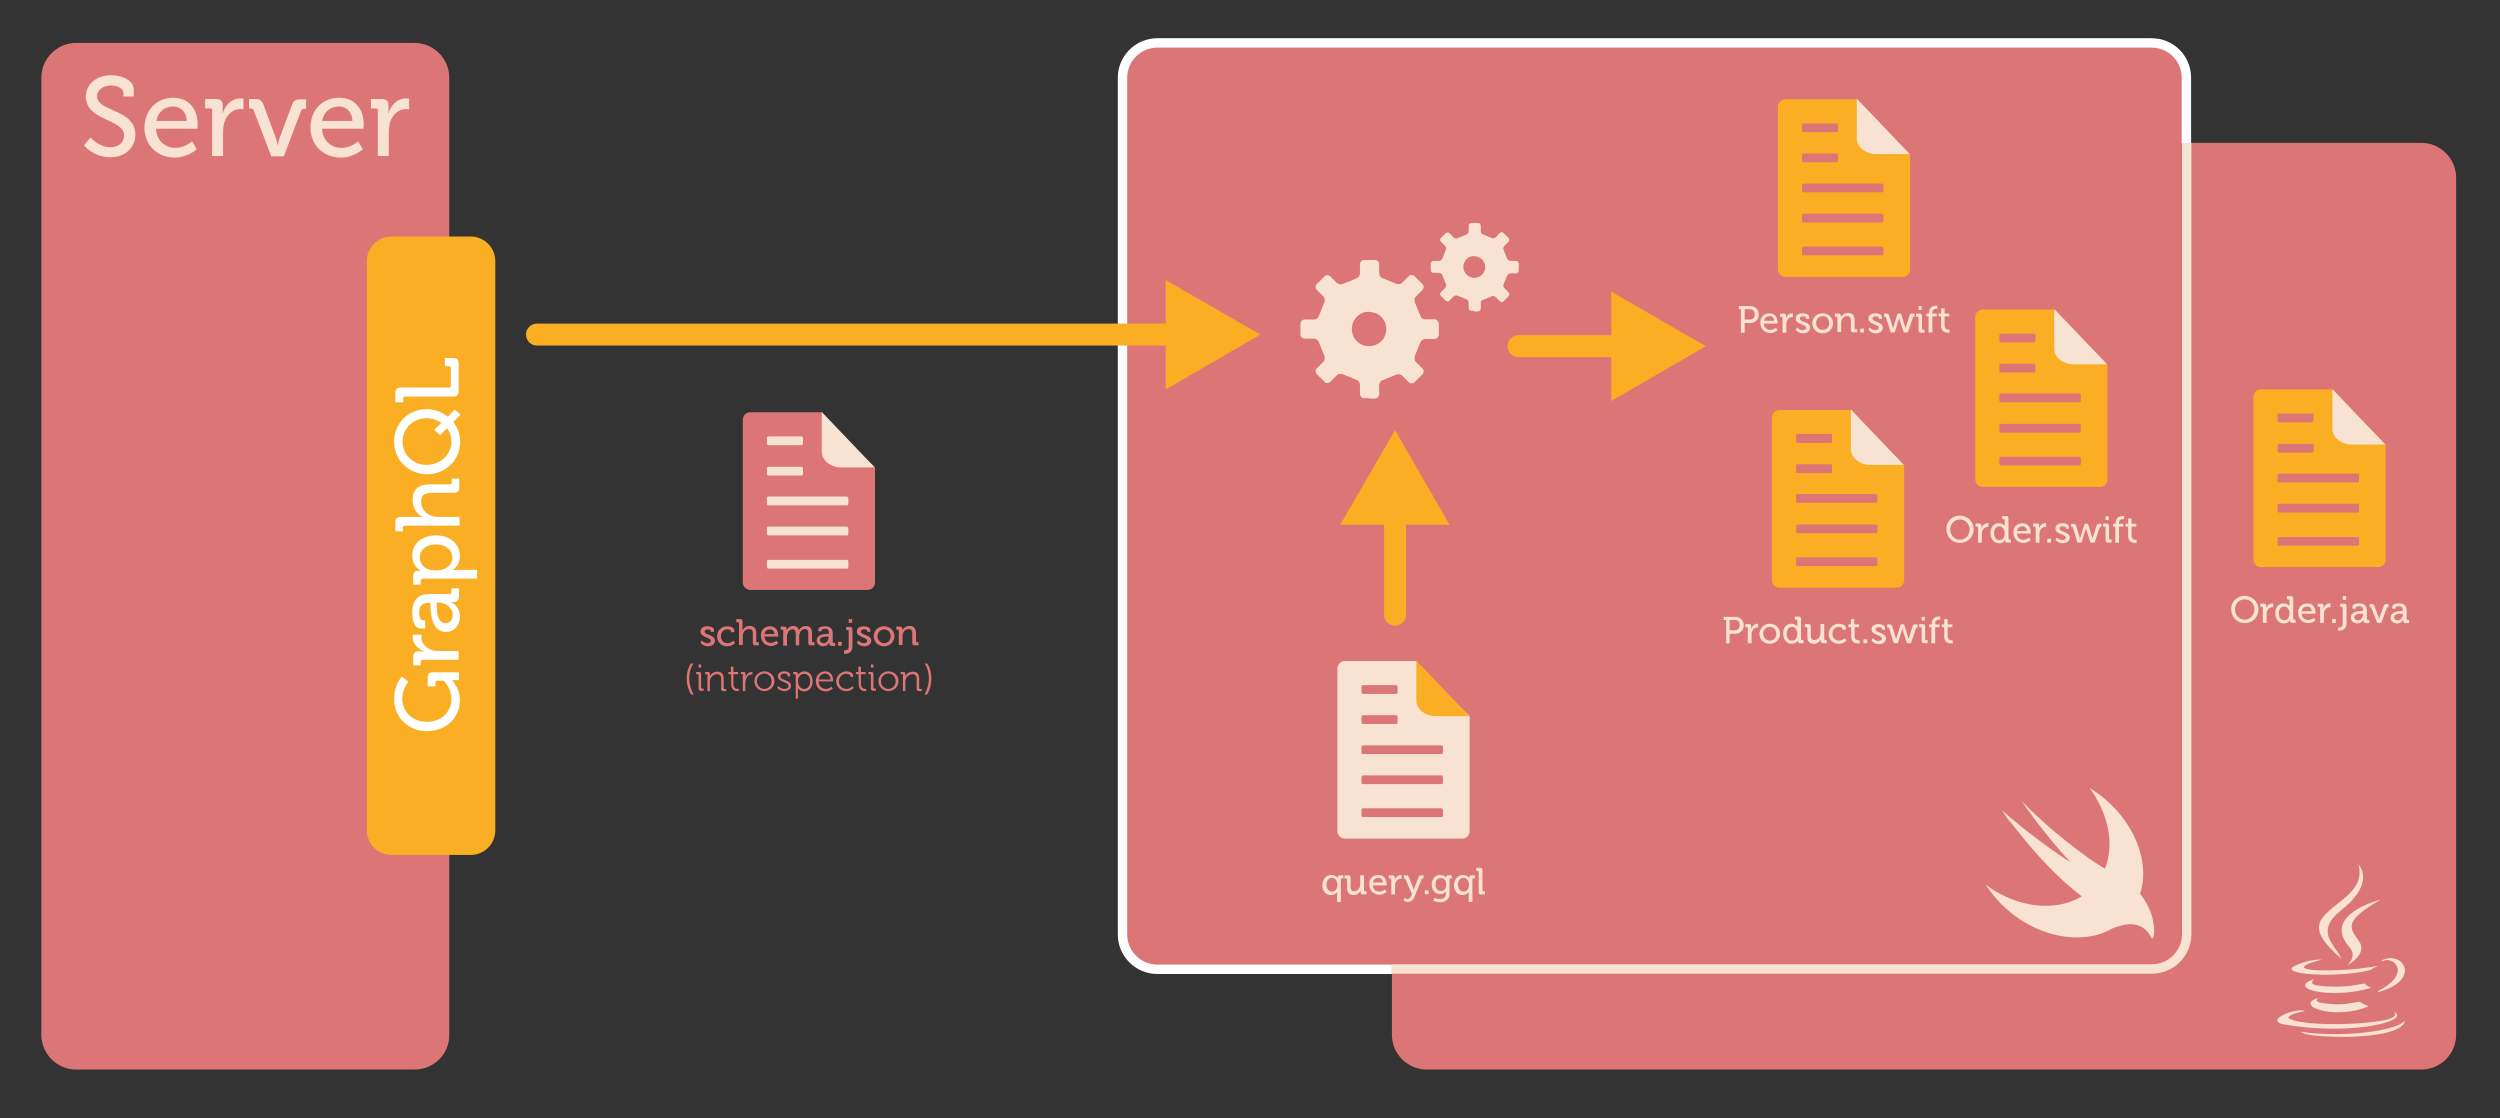 <?xml version="1.0" encoding="utf-8"?>
<!-- Generator: Adobe Illustrator 19.2.0, SVG Export Plug-In . SVG Version: 6.00 Build 0)  -->
<!DOCTYPE svg PUBLIC "-//W3C//DTD SVG 1.1//EN" "http://www.w3.org/Graphics/SVG/1.1/DTD/svg11.dtd">
<svg version="1.1" id="Layer_1" xmlns="http://www.w3.org/2000/svg" xmlns:xlink="http://www.w3.org/1999/xlink" x="0px" y="0px"
	 viewBox="0 0 798 357" enable-background="new 0 0 798 357" xml:space="preserve">
<rect x="0" y="0" width="798" height="357" fill="#333333" stroke="none"/>
<g id="XMLID_1_">
	<g>
		<path fill="#DC7676" d="M784,56.8v273.5c0,6.1-5,11.1-11.1,11.1H455.4c-6.1,0-11.1-5-11.1-11.1v-20.9h242.6
			c6.2,0,11.1-5,11.1-11.1V45.6h74.9C779,45.6,784,50.6,784,56.8z"/>
		<path fill="#DC7676" d="M686.9,13.6H369.4c-6.1,0-11.1,5-11.1,11.1v273.5c0,6.1,5,11.1,11.1,11.1h74.9h242.6
			c6.2,0,11.1-5,11.1-11.1V45.6V24.8C698,18.6,693,13.6,686.9,13.6z"/>
	</g>
	<g>
		<path fill="none" stroke="#FFFFFF" stroke-width="3" stroke-miterlimit="10" d="M444.3,309.4h-74.9c-6.1,0-11.1-5-11.1-11.1V24.8
			c0-6.1,5-11.1,11.1-11.1h317.4c6.2,0,11.1,5,11.1,11.1v20.9"/>
		<path fill="none" stroke="#F8E2D2" stroke-width="3" stroke-miterlimit="10" d="M698,45.6v252.6c0,6.1-5,11.1-11.1,11.1H444.3"/>
	</g>
</g>
<path fill="#F8E2D2" d="M674.4,296.3c-6.3,3.7-15,4-23.8,0.3c-7.1-3-13-8.3-16.8-14.3c1.8,1.5,3.9,2.7,6.2,3.8
	c9,4.2,18.1,3.9,24.5,0c0,0,0,0,0,0c-9.1-6.9-16.8-16-22.5-23.4c-1.2-1.2-2.1-2.7-3-4.1c6.9,6.3,18,14.3,21.9,16.6
	c-8.3-8.8-15.7-19.6-15.4-19.3c13.1,13.3,25.4,20.8,25.4,20.8c0.4,0.2,0.7,0.4,1,0.6c0.3-0.7,0.5-1.4,0.7-2.1
	c2.1-7.7-0.3-16.4-5.6-23.7c12.2,7.4,19.5,21.3,16.4,32.9c-0.1,0.3-0.2,0.6-0.3,0.9c0,0,0.1,0.1,0.1,0.1c6,7.5,4.4,15.5,3.6,14
	C683.6,293.1,677.5,295.1,674.4,296.3L674.4,296.3z"/>
<g id="layer1" transform="translate(3824.556,782.894)"  >
	<g id="Ebene_x0020_1" transform="translate(-3826.724,-785.879)">
		<g id="_198302696">
			<path id="_227268128" fill="#F8E2D2" d="M742.3,321.5c0,0-2.1,1.3,1.5,1.7c4.3,0.6,6.6,0.5,11.4-0.5c0,0,1.3,0.8,3,1.5
				C747.5,328.8,733.8,323.9,742.3,321.5L742.3,321.5z M740.9,315.5c0,0-2.3,1.7,1.3,2.1c4.7,0.5,8.4,0.6,14.7-0.7
				c0,0,0.8,0.9,2.2,1.4C746.2,322.1,731.6,318.6,740.9,315.5L740.9,315.5z M766.3,326c0,0,1.6,1.3-1.7,2.3
				c-6.2,1.8-25.9,2.4-31.4,0c-1.9-0.8,1.7-2,2.9-2.2c1.2-0.3,1.8-0.3,1.8-0.3c-2.1-1.5-14.1,3-6.1,4.3
				C753.9,333.7,772,328.6,766.3,326L766.3,326z M743.3,309.3c0,0-10,2.4-3.6,3.2c2.8,0.4,8.2,0.3,13.3-0.1c4.1-0.4,8.3-1.1,8.3-1.1
				s-1.5,0.6-2.5,1.3c-10.2,2.7-29.8,1.5-24.2-1.3C739.4,309,743.3,309.3,743.3,309.3L743.3,309.3z M761.3,319.3
				c10.3-5.3,5.5-10.5,2.2-9.8c-0.8,0.2-1.2,0.4-1.2,0.4s0.3-0.6,0.9-0.7c6.5-2.3,11.7,6.9-2.1,10.5
				C761.1,319.6,761.2,319.5,761.3,319.3L761.3,319.3z M744.3,333.8c9.9,0.6,25.1-0.4,25.5-5.1c0,0-0.7,1.8-8.2,3.2
				c-8.5,1.6-19,1.4-25.1,0.4C736.5,332.4,737.8,333.5,744.3,333.8L744.3,333.8z"/>
			<path id="_230367536" fill="#F8E2D2" d="M755,278.9c0,0,5.7,5.8-5.4,14.5c-8.9,7.1-2,11.1,0,15.7c-5.2-4.7-9-8.8-6.4-12.7
				C746.9,290.8,757.3,288,755,278.9L755,278.9z M752.1,305.3c2.7,3-0.7,5.8-0.7,5.8s6.8-3.5,3.7-7.8c-2.9-4.1-5.1-6.2,6.9-13.1
				C761.9,290.2,743,294.9,752.1,305.3L752.1,305.3z"/>
		</g>
	</g>
</g>
<g>
	<g id="document_1_">
		<g>
			<g>
				<path fill="#DC7676" d="M279,148.9l-16-15.6c0.4,0-0.5-1.7-0.7-1.7h-0.5h-22.3c-1.4,0-2.4,1.1-2.4,2.4v51.9
					c0,1.3,1.1,2.4,2.4,2.4h37.4c1.4,0,2.4-1.1,2.4-2.4c0,0,0-35.7,0-36.1C279.4,149.5,279.3,149.2,279,148.9z"/>
			</g>
			<g>
				<path fill="#F8E2D2" d="M262.3,131.5v12.7c0,2.9,3.1,5,6,5h10.9L262.3,131.5z"/>
			</g>
			<g>
				<path fill="#F8E2D2" d="M270.3,178.7h-25c-0.3,0-0.5,0.2-0.5,0.5v1.8c0,0.3,0.2,0.5,0.5,0.5h25c0.3,0,0.5-0.2,0.5-0.5v-1.8
					C270.7,178.9,270.5,178.7,270.3,178.7z M245.3,151.8h10.5c0.3,0,0.5-0.2,0.5-0.5v-1.8c0-0.3-0.2-0.5-0.5-0.5h-10.5
					c-0.3,0-0.5,0.2-0.5,0.5v1.8C244.8,151.5,245,151.8,245.3,151.8z M245.3,142.1h10.5c0.3,0,0.5-0.2,0.5-0.5v-1.8
					c0-0.3-0.2-0.5-0.5-0.5h-10.5c-0.3,0-0.5,0.2-0.5,0.5v1.8C244.8,141.9,245,142.1,245.3,142.1z M270.3,168.1h-25
					c-0.3,0-0.5,0.2-0.5,0.5v1.8c0,0.3,0.2,0.5,0.5,0.5h25c0.3,0,0.5-0.2,0.5-0.5v-1.8C270.7,168.4,270.5,168.1,270.3,168.1z
					 M270.3,158.5h-25c-0.3,0-0.5,0.2-0.5,0.5v1.8c0,0.3,0.2,0.5,0.5,0.5h25c0.3,0,0.5-0.2,0.5-0.5V159
					C270.7,158.8,270.5,158.5,270.3,158.5z"/>
			</g>
		</g>
	</g>
	<g>
		<path fill="#DC7676" d="M224,204.4c0,0,0.7,0.9,1.8,0.9c0.6,0,1.1-0.3,1.1-0.8c0-1.1-3.3-1-3.3-2.9c0-1.2,1-1.7,2.3-1.7
			c0.7,0,2,0.3,2,1.2v0.6h-1v-0.3c0-0.4-0.5-0.5-0.9-0.5c-0.7,0-1.1,0.2-1.1,0.7c0,1.2,3.3,0.9,3.3,2.9c0,1.1-1,1.8-2.2,1.8
			c-1.6,0-2.4-1.1-2.4-1.1L224,204.4z"/>
		<path fill="#DC7676" d="M232.2,199.9c0.7,0,2.2,0.3,2.2,1.3v0.6h-1.1v-0.3c0-0.4-0.7-0.6-1.1-0.6c-1.2,0-2.1,0.9-2.1,2.2
			c0,1.4,1,2.2,2.1,2.2c1.1,0,1.9-0.8,1.9-0.8l0.5,0.8c0,0-0.9,1-2.5,1c-1.9,0-3.2-1.4-3.2-3.2C228.9,201.3,230.2,199.9,232.2,199.9
			z"/>
		<path fill="#DC7676" d="M235.8,198.9c0-0.2-0.1-0.3-0.3-0.3h-0.5v-1h1.2c0.5,0,0.8,0.2,0.8,0.7v2.4c0,0.3,0,0.5,0,0.5h0
			c0.3-0.6,1-1.4,2.3-1.4c1.4,0,2.1,0.8,2.1,2.3v2.6c0,0.2,0.1,0.3,0.3,0.3h0.5v1h-1.1c-0.5,0-0.8-0.2-0.8-0.8v-2.9
			c0-0.9-0.2-1.5-1.2-1.5c-0.9,0-1.7,0.6-1.9,1.5c-0.1,0.2-0.1,0.5-0.1,0.8v2.8h-1.2V198.9z"/>
		<path fill="#DC7676" d="M245.8,199.9c1.7,0,2.6,1.3,2.6,2.8c0,0.2,0,0.5,0,0.5h-4.4c0.1,1.3,1,2,2.1,2c1,0,1.8-0.7,1.8-0.7
			l0.5,0.8c0,0-0.9,0.9-2.3,0.9c-1.9,0-3.2-1.4-3.2-3.2C242.7,201.1,244.1,199.9,245.8,199.9z M247.2,202.4c0-1-0.7-1.5-1.4-1.5
			c-0.9,0-1.6,0.5-1.8,1.5H247.2z"/>
		<path fill="#DC7676" d="M250,201.3c0-0.2-0.1-0.3-0.3-0.3h-0.5v-1h1.1c0.5,0,0.8,0.2,0.8,0.7v0.2c0,0.2,0,0.3,0,0.3h0
			c0.3-0.7,1.1-1.4,2.1-1.4c1,0,1.6,0.5,1.8,1.4h0c0.3-0.7,1.2-1.4,2.2-1.4c1.4,0,2,0.8,2,2.3v2.6c0,0.2,0.1,0.3,0.3,0.3h0.5v1h-1.2
			c-0.5,0-0.8-0.2-0.8-0.8v-2.9c0-0.9-0.2-1.5-1.1-1.5c-0.8,0-1.5,0.7-1.7,1.6c-0.1,0.3-0.1,0.5-0.1,0.8v2.8H254v-3.6
			c0-0.8-0.1-1.5-1-1.5c-0.9,0-1.5,0.7-1.7,1.6c-0.1,0.2-0.1,0.5-0.1,0.8v2.8H250V201.3z"/>
		<path fill="#DC7676" d="M264.3,202.3h0.3v-0.1c0-1.1-0.4-1.5-1.3-1.5c-0.3,0-1,0.1-1,0.5v0.3h-1.1V201c0-1,1.5-1.1,2.1-1.1
			c2,0,2.5,1,2.5,2.4v2.6c0,0.2,0.1,0.3,0.3,0.3h0.5v1h-1.1c-0.5,0-0.8-0.3-0.8-0.7c0-0.2,0-0.4,0-0.4h0c0,0-0.5,1.2-1.9,1.2
			c-1,0-2.1-0.6-2.1-1.8C260.6,202.5,263.3,202.3,264.3,202.3z M262.9,205.3c1,0,1.6-1,1.6-1.9v-0.2h-0.3c-0.9,0-2.5,0-2.5,1.2
			C261.8,204.8,262.2,205.3,262.9,205.3z"/>
		<path fill="#DC7676" d="M267.5,204.9h1.2v1.2h-1.2V204.9z"/>
		<path fill="#DC7676" d="M269.6,207.6c0.4,0,1.3-0.1,1.3-1.3v-4.9c0-0.2-0.1-0.3-0.3-0.3h-0.5v-1h1.2c0.5,0,0.8,0.2,0.8,0.8v5.5
			c0,2-1.6,2.3-2.3,2.3c-0.2,0-0.4,0-0.4,0v-1C269.3,207.6,269.5,207.6,269.6,207.6z M270.9,197.6h1.1v1.2h-1.1V197.6z"/>
		<path fill="#DC7676" d="M273.9,204.4c0,0,0.7,0.9,1.8,0.9c0.6,0,1.1-0.3,1.1-0.8c0-1.1-3.3-1-3.3-2.9c0-1.2,1-1.7,2.3-1.7
			c0.7,0,2,0.3,2,1.2v0.6h-1v-0.3c0-0.4-0.5-0.5-0.9-0.5c-0.7,0-1.1,0.2-1.1,0.7c0,1.2,3.3,0.9,3.3,2.9c0,1.1-1,1.8-2.2,1.8
			c-1.6,0-2.4-1.1-2.4-1.1L273.9,204.4z"/>
		<path fill="#DC7676" d="M282.2,199.9c1.8,0,3.3,1.3,3.3,3.2c0,1.8-1.5,3.2-3.3,3.2c-1.8,0-3.3-1.3-3.3-3.2
			C278.9,201.2,280.3,199.9,282.2,199.9z M282.2,205.3c1.2,0,2.1-0.9,2.1-2.2c0-1.3-0.9-2.2-2.1-2.2c-1.1,0-2.1,0.9-2.1,2.2
			C280.1,204.3,281,205.3,282.2,205.3z"/>
		<path fill="#DC7676" d="M286.9,201.3c0-0.2-0.1-0.3-0.3-0.3h-0.5v-1h1.1c0.5,0,0.8,0.2,0.8,0.7v0.2c0,0.2,0,0.3,0,0.3h0
			c0.2-0.5,1-1.4,2.3-1.4c1.4,0,2.1,0.8,2.1,2.3v2.6c0,0.2,0.1,0.3,0.3,0.3h0.5v1H292c-0.5,0-0.8-0.2-0.8-0.8v-2.9
			c0-0.9-0.2-1.5-1.1-1.5c-0.9,0-1.7,0.6-1.9,1.5c-0.1,0.2-0.1,0.5-0.1,0.8v2.8h-1.2V201.3z"/>
		<path fill="#DC7676" d="M220.5,211.8h0.8c-0.9,1.5-1.3,3-1.3,4.7c0,1.8,0.5,3.6,1.4,5.2h-0.8c-0.9-1.4-1.4-3.3-1.4-5.1
			C219.2,214.8,219.6,213.2,220.5,211.8z"/>
		<path fill="#DC7676" d="M223,215.5c0-0.2-0.1-0.3-0.3-0.3h-0.5v-0.7h0.9c0.5,0,0.7,0.2,0.7,0.7v4.3c0,0.2,0.1,0.3,0.3,0.3h0.5v0.7
			h-0.9c-0.5,0-0.7-0.2-0.7-0.7V215.5z M223,212.1h0.8v1H223V212.1z"/>
		<path fill="#DC7676" d="M225.9,215.5c0-0.2-0.1-0.3-0.3-0.3h-0.5v-0.7h0.8c0.5,0,0.7,0.2,0.7,0.7v0.3c0,0.2,0,0.4,0,0.4h0
			c0.2-0.6,1-1.5,2.4-1.5c1.5,0,2,0.9,2,2.3v2.9c0,0.2,0.1,0.3,0.3,0.3h0.5v0.7h-0.9c-0.5,0-0.7-0.2-0.7-0.7v-2.9
			c0-0.9-0.1-1.8-1.3-1.8c-1,0-1.9,0.7-2.2,1.7c-0.1,0.3-0.1,0.5-0.1,0.8v2.9h-0.8V215.5z"/>
		<path fill="#DC7676" d="M233.3,215.2h-0.8v-0.7h0.8v-1.7h0.8v1.7h1.5v0.7h-1.5v3.1c0,1.4,0.9,1.6,1.4,1.6c0.2,0,0.3,0,0.3,0v0.7
			c0,0-0.1,0-0.3,0c-0.7,0-2.1-0.2-2.1-2.2V215.2z"/>
		<path fill="#DC7676" d="M237.3,215.5c0-0.2-0.1-0.3-0.3-0.3h-0.5v-0.7h0.8c0.5,0,0.7,0.2,0.7,0.7v0.4c0,0.3,0,0.5,0,0.5h0
			c0.3-0.9,1-1.6,1.9-1.6c0.2,0,0.3,0,0.3,0v0.8c0,0-0.1,0-0.3,0c-0.9,0-1.5,0.7-1.8,1.6c-0.1,0.4-0.2,0.8-0.2,1.2v2.5h-0.8V215.5z"
			/>
		<path fill="#DC7676" d="M244,214.3c1.8,0,3.2,1.3,3.2,3.1c0,1.8-1.4,3.2-3.2,3.2c-1.8,0-3.2-1.4-3.2-3.2
			C240.8,215.7,242.2,214.3,244,214.3z M244,219.9c1.3,0,2.3-1.1,2.3-2.5c0-1.4-1.1-2.4-2.3-2.4c-1.3,0-2.4,1-2.4,2.4
			C241.6,218.9,242.7,219.9,244,219.9z"/>
		<path fill="#DC7676" d="M248.5,219c0,0,0.7,0.9,1.9,0.9c0.7,0,1.3-0.3,1.3-1c0-1.3-3.4-1.1-3.4-3c0-1.1,0.9-1.6,2.1-1.6
			c0.6,0,1.8,0.2,1.8,1.1v0.5h-0.8v-0.3c0-0.4-0.6-0.6-1-0.6c-0.8,0-1.3,0.3-1.3,0.9c0,1.4,3.4,1,3.4,3c0,1-0.9,1.7-2.1,1.7
			c-1.6,0-2.3-1.1-2.3-1.1L248.5,219z"/>
		<path fill="#DC7676" d="M254,215.5c0-0.2-0.1-0.3-0.3-0.3h-0.5v-0.7h0.8c0.5,0,0.7,0.2,0.7,0.6c0,0.2,0,0.4,0,0.4h0
			c0,0,0.5-1.2,2.1-1.2c1.6,0,2.6,1.3,2.6,3.2c0,1.9-1.1,3.2-2.7,3.2c-1.5,0-2-1.1-2-1.1h0c0,0,0,0.2,0,0.5v2.9H254V215.5z
			 M256.7,219.9c1.1,0,1.9-0.9,1.9-2.4c0-1.5-0.8-2.4-1.9-2.4c-1,0-2,0.7-2,2.4C254.8,218.7,255.4,219.9,256.7,219.9z"/>
		<path fill="#DC7676" d="M263.4,214.3c1.7,0,2.5,1.3,2.5,2.8c0,0.1,0,0.4,0,0.4h-4.6c0,1.5,1.1,2.4,2.3,2.4c1.1,0,1.8-0.7,1.8-0.7
			l0.4,0.6c0,0-0.9,0.9-2.2,0.9c-1.8,0-3.2-1.3-3.2-3.2C260.4,215.5,261.8,214.3,263.4,214.3z M265.1,216.9c0-1.2-0.8-1.9-1.7-1.9
			c-1,0-1.9,0.6-2.1,1.9H265.1z"/>
		<path fill="#DC7676" d="M270.2,214.3c0.7,0,2.1,0.3,2.1,1.3v0.5h-0.8v-0.3c0-0.5-0.9-0.7-1.4-0.7c-1.3,0-2.3,1-2.3,2.4
			c0,1.5,1.1,2.4,2.4,2.4c1.2,0,1.9-0.9,1.9-0.9l0.4,0.6c0,0-0.8,1-2.4,1c-1.8,0-3.2-1.3-3.2-3.2C267,215.7,268.4,214.3,270.2,214.3
			z"/>
		<path fill="#DC7676" d="M274,215.2h-0.8v-0.7h0.8v-1.7h0.8v1.7h1.5v0.7h-1.5v3.1c0,1.4,0.9,1.6,1.4,1.6c0.2,0,0.3,0,0.3,0v0.7
			c0,0-0.1,0-0.3,0c-0.7,0-2.1-0.2-2.1-2.2V215.2z"/>
		<path fill="#DC7676" d="M278,215.5c0-0.2-0.1-0.3-0.3-0.3h-0.5v-0.7h0.9c0.5,0,0.7,0.2,0.7,0.7v4.3c0,0.2,0.1,0.3,0.3,0.3h0.5v0.7
			h-0.9c-0.5,0-0.7-0.2-0.7-0.7V215.5z M278,212.1h0.8v1H278V212.1z"/>
		<path fill="#DC7676" d="M283.6,214.3c1.8,0,3.2,1.3,3.2,3.1c0,1.8-1.4,3.2-3.2,3.2c-1.8,0-3.2-1.4-3.2-3.2
			C280.4,215.7,281.8,214.3,283.6,214.3z M283.6,219.9c1.3,0,2.3-1.1,2.3-2.5c0-1.4-1.1-2.4-2.3-2.4c-1.3,0-2.4,1-2.4,2.4
			C281.2,218.9,282.3,219.9,283.6,219.9z"/>
		<path fill="#DC7676" d="M288.3,215.5c0-0.2-0.1-0.3-0.3-0.3h-0.5v-0.7h0.8c0.5,0,0.7,0.2,0.7,0.7v0.3c0,0.2,0,0.4,0,0.4h0
			c0.2-0.6,1-1.5,2.4-1.5c1.5,0,2,0.9,2,2.3v2.9c0,0.2,0.1,0.3,0.3,0.3h0.5v0.7h-0.9c-0.5,0-0.7-0.2-0.7-0.7v-2.9
			c0-0.9-0.1-1.8-1.3-1.8c-1,0-1.9,0.7-2.2,1.7c-0.1,0.3-0.1,0.5-0.1,0.8v2.9h-0.8V215.5z"/>
		<path fill="#DC7676" d="M296.5,216.5c0-1.7-0.4-3.2-1.3-4.7h0.8c0.9,1.4,1.3,3,1.3,4.8c0,1.9-0.5,3.7-1.4,5.1h-0.8
			C296,220.1,296.5,218.3,296.5,216.5z"/>
	</g>
</g>
<g>
	<g id="document_2_">
		<g>
			<g>
				<path fill="#F8E2D2" d="M468.8,228.3l-16-15.6c0.4,0-0.5-1.7-0.7-1.7h-0.5h-22.3c-1.4,0-2.4,1.1-2.4,2.4v51.9
					c0,1.3,1.1,2.4,2.4,2.4h37.4c1.4,0,2.4-1.1,2.4-2.4c0,0,0-35.7,0-36.1C469.2,228.9,469.1,228.6,468.8,228.3z"/>
			</g>
			<g>
				<path fill="#FAAE24" d="M452.1,210.9v12.7c0,2.9,3.1,5,6,5H469L452.1,210.9z"/>
			</g>
			<g>
				<path fill="#DC7676" d="M460.1,258h-25c-0.3,0-0.5,0.2-0.5,0.5v1.8c0,0.3,0.2,0.5,0.5,0.5h25c0.3,0,0.5-0.2,0.5-0.5v-1.8
					C460.5,258.3,460.3,258,460.1,258z M435.1,231.1h10.5c0.3,0,0.5-0.2,0.5-0.5v-1.8c0-0.3-0.2-0.5-0.5-0.5h-10.5
					c-0.3,0-0.5,0.2-0.5,0.5v1.8C434.6,230.9,434.8,231.1,435.1,231.1z M435.1,221.5h10.5c0.3,0,0.5-0.2,0.5-0.5v-1.8
					c0-0.3-0.2-0.5-0.5-0.5h-10.5c-0.3,0-0.5,0.2-0.5,0.5v1.8C434.6,221.2,434.8,221.5,435.1,221.5z M460.1,247.5h-25
					c-0.3,0-0.5,0.2-0.5,0.5v1.8c0,0.3,0.2,0.5,0.5,0.5h25c0.3,0,0.5-0.2,0.5-0.5V248C460.5,247.7,460.3,247.5,460.1,247.5z
					 M460.1,237.9h-25c-0.3,0-0.5,0.2-0.5,0.5v1.8c0,0.3,0.2,0.5,0.5,0.5h25c0.3,0,0.5-0.2,0.5-0.5v-1.8
					C460.5,238.1,460.3,237.9,460.1,237.9z"/>
			</g>
		</g>
	</g>
	<g>
		<path fill="#F8E2D2" d="M425,279.3c1.4,0,2,1,2,1h0c0,0,0-0.1,0-0.3c0-0.4,0.2-0.6,0.7-0.6h1.1v1h-0.5c-0.2,0-0.3,0.1-0.3,0.3v7.2
			h-1.2v-2.7c0-0.3,0-0.5,0-0.5h0c0,0-0.5,1-2,1c-1.6,0-2.7-1.3-2.7-3.2C422.2,280.5,423.4,279.3,425,279.3z M426.9,282.4
			c0-1.1-0.6-2.2-1.7-2.2c-1,0-1.8,0.8-1.8,2.2c0,1.3,0.7,2.2,1.7,2.2C426,284.6,426.9,284,426.9,282.4z"/>
		<path fill="#F8E2D2" d="M430,280.7c0-0.2-0.1-0.3-0.3-0.3h-0.5v-1h1.1c0.6,0,0.8,0.2,0.8,0.7v2.9c0,0.8,0.2,1.5,1.1,1.5
			c1.2,0,2-1.1,2-2.3v-2.8h1.2v4.8c0,0.2,0.1,0.3,0.3,0.3h0.5v1h-1.1c-0.5,0-0.8-0.2-0.8-0.7v-0.2c0-0.2,0-0.3,0-0.3h0
			c-0.3,0.6-1,1.4-2.2,1.4c-1.4,0-2.1-0.7-2.1-2.3V280.7z"/>
		<path fill="#F8E2D2" d="M440,279.3c1.7,0,2.6,1.3,2.6,2.8c0,0.2,0,0.5,0,0.5h-4.4c0.1,1.3,1,2,2.1,2c1,0,1.8-0.7,1.8-0.7l0.5,0.8
			c0,0-0.9,0.9-2.3,0.9c-1.9,0-3.2-1.4-3.2-3.2C436.9,280.5,438.2,279.3,440,279.3z M441.4,281.7c0-1-0.7-1.5-1.4-1.5
			c-0.9,0-1.6,0.5-1.8,1.5H441.4z"/>
		<path fill="#F8E2D2" d="M444.1,280.7c0-0.2-0.1-0.3-0.3-0.3h-0.5v-1h1.1c0.5,0,0.8,0.2,0.8,0.7v0.4c0,0.2,0,0.4,0,0.4h0
			c0.3-0.9,1-1.6,1.9-1.6c0.2,0,0.3,0,0.3,0v1.2c0,0-0.2,0-0.3,0c-0.7,0-1.4,0.5-1.7,1.4c-0.1,0.3-0.1,0.7-0.1,1.1v2.5h-1.2V280.7z"
			/>
		<path fill="#F8E2D2" d="M449.3,287c0.5,0,0.8-0.3,1.1-0.9l0.3-0.7l-2.1-4.8c-0.1-0.2-0.2-0.2-0.4-0.2h-0.1v-1h0.7
			c0.5,0,0.7,0.1,0.9,0.6l1.4,3.4c0.1,0.3,0.2,0.7,0.2,0.7h0c0,0,0.1-0.4,0.2-0.7l1.3-3.4c0.2-0.5,0.4-0.6,0.9-0.6h0.7v1h-0.2
			c-0.2,0-0.3,0-0.4,0.2l-2.4,5.9c-0.4,0.9-1.1,1.4-2,1.4c-0.9,0-1.4-0.6-1.4-0.6l0.5-0.8C448.4,286.6,448.8,287,449.3,287z"/>
		<path fill="#F8E2D2" d="M454.8,284.2h1.2v1.2h-1.2V284.2z"/>
		<path fill="#F8E2D2" d="M459.7,279.3c1.5,0,1.9,0.9,1.9,0.9h0c0,0,0-0.1,0-0.2c0-0.4,0.2-0.6,0.7-0.6h1.1v1H463
			c-0.2,0-0.3,0.1-0.3,0.2v4.6c0,2-1.5,2.8-3.1,2.8c-0.7,0-1.5-0.2-2.1-0.5l0.4-0.9c0,0,0.7,0.4,1.7,0.4c1.1,0,1.9-0.5,1.9-1.7v-0.4
			c0-0.2,0-0.4,0-0.4h0c-0.4,0.6-0.9,0.9-1.8,0.9c-1.7,0-2.7-1.4-2.7-3.1C457.1,280.5,458.1,279.3,459.7,279.3z M461.6,282.3
			c0-1.6-0.8-2-1.7-2c-1.1,0-1.7,0.8-1.7,2c0,1.3,0.7,2.1,1.8,2.1C460.9,284.4,461.6,283.9,461.6,282.3z"/>
		<path fill="#F8E2D2" d="M467,279.3c1.4,0,2,1,2,1h0c0,0,0-0.1,0-0.3c0-0.4,0.2-0.6,0.7-0.6h1.1v1h-0.5c-0.2,0-0.3,0.1-0.3,0.3v7.2
			h-1.2v-2.7c0-0.3,0-0.5,0-0.5h0c0,0-0.5,1-2,1c-1.6,0-2.7-1.3-2.7-3.2C464.2,280.5,465.4,279.3,467,279.3z M468.9,282.4
			c0-1.1-0.6-2.2-1.7-2.2c-1,0-1.8,0.8-1.8,2.2c0,1.3,0.7,2.2,1.7,2.2C468,284.6,468.9,284,468.9,282.4z"/>
		<path fill="#F8E2D2" d="M472,278.3c0-0.2-0.1-0.3-0.3-0.3h-0.5v-1h1.2c0.5,0,0.8,0.2,0.8,0.8v6.4c0,0.2,0.1,0.3,0.3,0.3h0.5v1
			h-1.2c-0.5,0-0.8-0.2-0.8-0.8V278.3z"/>
	</g>
</g>
<g id="Gears">
	<g>
		<g id="Shape_291">
			<path fill="#F8E2D2" d="M483.9,83.3h-1.9c-0.4,0-0.9-0.4-1-0.8l-1.1-2.7c-0.2-0.4-0.1-1,0.2-1.3l1.4-1.4c0.3-0.3,0.3-0.8,0-1.1
				l-1.6-1.6c-0.3-0.3-0.8-0.3-1.1,0l-1.4,1.4c-0.3,0.3-0.9,0.4-1.3,0.2l-2.7-1.1c-0.4-0.1-0.8-0.6-0.8-1v-1.9
				c0-0.4-0.4-0.8-0.8-0.8h-2.2c-0.4,0-0.8,0.4-0.8,0.8v1.9c0,0.4-0.4,0.9-0.8,1l-2.7,1.1c-0.4,0.2-1,0.1-1.3-0.2l-1.4-1.4
				c-0.3-0.3-0.8-0.3-1.1,0l-1.6,1.6c-0.3,0.3-0.3,0.8,0,1.1l1.4,1.4c0.3,0.3,0.4,0.9,0.2,1.3l-1.1,2.7c-0.1,0.4-0.6,0.8-1,0.8h-1.9
				c-0.4,0-0.8,0.4-0.8,0.8v2.2c0,0.4,0.4,0.8,0.8,0.8h1.9c0.4,0,0.9,0.3,1,0.8l1.1,2.7c0.2,0.4,0.1,1-0.2,1.3l-1.4,1.4
				c-0.3,0.3-0.3,0.8,0,1.1l1.6,1.6c0.3,0.3,0.8,0.3,1.1,0l1.4-1.4c0.3-0.3,0.9-0.4,1.3-0.2l2.7,1.1c0.4,0.1,0.8,0.6,0.8,1v1.9
				c0,0.4,0.4,0.8,0.8,0.8h2.2c0.4,0,0.8-0.4,0.8-0.8v-1.9c0-0.4,0.3-0.9,0.8-1l2.7-1.1c0.4-0.2,1-0.1,1.3,0.2l1.4,1.4
				c0.3,0.3,0.8,0.3,1.1,0l1.6-1.6c0.3-0.3,0.3-0.8,0-1.1l-1.4-1.4c-0.3-0.3-0.4-0.9-0.2-1.3l1.1-2.7c0.1-0.4,0.6-0.8,1-0.8h1.9
				c0.4,0,0.8-0.4,0.8-0.8v-2.2C484.7,83.6,484.3,83.3,483.9,83.3z M470.6,88.7c-1.9,0-3.5-1.6-3.5-3.5c0-1.9,1.6-3.5,3.5-3.5
				c1.9,0,3.5,1.6,3.5,3.5C474.1,87.1,472.5,88.7,470.6,88.7z"/>
		</g>
		<g id="Shape_293_1_">
			<path fill="#F8E2D2" d="M457.9,102h-3c-0.7,0-1.4-0.5-1.6-1.2l-1.7-4.2c-0.3-0.6-0.2-1.5,0.3-2l2.1-2.1c0.5-0.5,0.5-1.3,0-1.8
				l-2.5-2.5c-0.5-0.5-1.3-0.5-1.8,0l-2.1,2.1c-0.5,0.5-1.4,0.6-2,0.3l-4.2-1.7c-0.7-0.2-1.2-0.9-1.2-1.6v-3c0-0.7-0.6-1.3-1.3-1.3
				h-3.5c-0.7,0-1.3,0.6-1.3,1.3v3c0,0.7-0.6,1.4-1.2,1.6l-4.2,1.7c-0.6,0.3-1.5,0.2-2-0.3l-2.1-2.1c-0.5-0.5-1.3-0.5-1.8,0
				l-2.5,2.5c-0.5,0.5-0.5,1.3,0,1.8l2.1,2.1c0.5,0.5,0.6,1.4,0.3,2l-1.7,4.2c-0.2,0.7-0.9,1.2-1.6,1.2h-3c-0.7,0-1.3,0.6-1.3,1.3
				v3.5c0,0.7,0.6,1.3,1.3,1.3h3c0.7,0,1.4,0.5,1.6,1.2l1.7,4.2c0.3,0.6,0.2,1.5-0.3,2l-2.1,2.1c-0.5,0.5-0.5,1.3,0,1.8l2.5,2.5
				c0.5,0.5,1.3,0.5,1.8,0l2.1-2.1c0.5-0.5,1.4-0.6,2-0.3l4.2,1.7c0.7,0.2,1.2,0.9,1.2,1.6v3c0,0.7,0.6,1.3,1.3,1.3h3.5
				c0.7,0,1.3-0.6,1.3-1.3v-3c0-0.7,0.5-1.4,1.2-1.6l4.2-1.7c0.6-0.3,1.5-0.2,2,0.3l2.1,2.1c0.5,0.5,1.3,0.5,1.8,0l2.5-2.5
				c0.5-0.5,0.5-1.3,0-1.8l-2.1-2.1c-0.5-0.5-0.6-1.4-0.3-2l1.7-4.2c0.2-0.7,0.9-1.2,1.6-1.2h3c0.7,0,1.3-0.6,1.3-1.3v-3.5
				C459.2,102.6,458.6,102,457.9,102z M437,110.5c-3.1,0-5.5-2.5-5.5-5.5c0-3.1,2.5-5.5,5.5-5.5c3.1,0,5.5,2.5,5.5,5.5
				C442.6,108,440.1,110.5,437,110.5z"/>
		</g>
		<g id="Shape_336">
			<path fill="#F8E2D2" d="M483.9,83.3h-1.9c-0.4,0-0.9-0.4-1-0.8l-1.1-2.7c-0.2-0.4-0.1-1,0.2-1.3l1.4-1.4c0.3-0.3,0.3-0.8,0-1.1
				l-1.6-1.6c-0.3-0.3-0.8-0.3-1.1,0l-1.4,1.4c-0.3,0.3-0.9,0.4-1.3,0.2l-2.7-1.1c-0.4-0.1-0.8-0.6-0.8-1v-1.9
				c0-0.4-0.4-0.8-0.8-0.8h-1.3v10.6c0.1,0,0.1,0,0.2,0c1.9,0,3.5,1.6,3.5,3.5c0,1.9-1.6,3.5-3.5,3.5c-0.1,0-0.1,0-0.2,0v10.6h1.3
				c0.4,0,0.8-0.4,0.8-0.8v-1.9c0-0.4,0.3-0.9,0.8-1l2.7-1.1c0.4-0.2,1-0.1,1.3,0.2l1.4,1.4c0.3,0.3,0.8,0.3,1.1,0l1.6-1.6
				c0.3-0.3,0.3-0.8,0-1.1l-1.4-1.4c-0.3-0.3-0.4-0.9-0.2-1.3l1.1-2.7c0.1-0.4,0.6-0.8,1-0.8h1.9c0.4,0,0.8-0.4,0.8-0.8v-2.2
				C484.7,83.6,484.3,83.3,483.9,83.3z"/>
		</g>
		<g id="Shape_336_copy">
			<path fill="#F8E2D2" d="M457.9,102h-3c-0.7,0-1.4-0.5-1.6-1.2l-1.7-4.2c-0.3-0.6-0.2-1.5,0.3-2l2.1-2.1c0.5-0.5,0.5-1.3,0-1.8
				l-2.5-2.5c-0.5-0.5-1.3-0.5-1.8,0l-2.1,2.1c-0.5,0.5-1.4,0.6-2,0.3l-4.2-1.7c-0.7-0.2-1.2-0.9-1.2-1.6v-3c0-0.7-0.6-1.3-1.3-1.3
				h-1.9v16.6c0.1,0,0.1,0,0.2,0c3.1,0,5.5,2.5,5.5,5.5c0,3-2.5,5.5-5.5,5.5c-0.1,0-0.1,0-0.2,0v16.6h1.9c0.7,0,1.3-0.6,1.3-1.3v-3
				c0-0.7,0.5-1.4,1.2-1.6l4.2-1.7c0.6-0.3,1.5-0.2,2,0.3l2.1,2.1c0.5,0.5,1.3,0.5,1.8,0l2.5-2.5c0.5-0.5,0.5-1.3,0-1.8l-2.1-2.1
				c-0.5-0.5-0.6-1.4-0.3-2l1.7-4.2c0.2-0.7,0.9-1.2,1.6-1.2h3c0.7,0,1.3-0.6,1.3-1.3v-3.5C459.2,102.6,458.6,102,457.9,102z"/>
		</g>
	</g>
</g>
<g>
	<line fill="#FAAE24" x1="171.4" y1="106.8" x2="402.3" y2="106.8"/>
	<g>
		
			<line fill="none" stroke="#FAAE24" stroke-width="7" stroke-linecap="round" stroke-miterlimit="10" x1="171.4" y1="106.8" x2="377.2" y2="106.8"/>
		<g>
			<polygon fill="#FAAE24" points="372.1,124.3 402.3,106.8 372.1,89.4 			"/>
		</g>
	</g>
</g>
<g>
	<line fill="#FAAE24" x1="484.7" y1="110.5" x2="544.5" y2="110.5"/>
	<g>
		
			<line fill="none" stroke="#FAAE24" stroke-width="7" stroke-linecap="round" stroke-miterlimit="10" x1="484.7" y1="110.5" x2="519.4" y2="110.5"/>
		<g>
			<polygon fill="#FAAE24" points="514.3,128 544.5,110.5 514.3,93.1 			"/>
		</g>
	</g>
</g>
<g>
	<line fill="#FAAE24" x1="445.3" y1="196.2" x2="445.3" y2="137.3"/>
	<g>
		
			<line fill="none" stroke="#FAAE24" stroke-width="7" stroke-linecap="round" stroke-miterlimit="10" x1="445.3" y1="196.2" x2="445.3" y2="162.4"/>
		<g>
			<polygon fill="#FAAE24" points="462.7,167.5 445.3,137.3 427.8,167.5 			"/>
		</g>
	</g>
</g>
<g>
	<g id="document_3_">
		<g>
			<g>
				<path fill="#FAAE24" d="M609.4,49l-16-15.6c0.4,0-0.5-1.7-0.7-1.7h-0.5h-22.3c-1.4,0-2.4,1.1-2.4,2.4v51.9
					c0,1.3,1.1,2.4,2.4,2.4h37.4c1.4,0,2.4-1.1,2.4-2.4c0,0,0-35.7,0-36.1C609.8,49.6,609.7,49.3,609.4,49z"/>
			</g>
			<g>
				<path fill="#F8E2D2" d="M592.7,31.5v12.7c0,2.9,3.1,5,6,5h10.9L592.7,31.5z"/>
			</g>
			<g>
				<path fill="#DC7676" d="M600.7,78.7h-25c-0.3,0-0.5,0.2-0.5,0.5v1.8c0,0.3,0.2,0.5,0.5,0.5h25c0.3,0,0.5-0.2,0.5-0.5v-1.8
					C601.1,79,600.9,78.7,600.7,78.7z M575.7,51.8h10.5c0.3,0,0.5-0.2,0.5-0.5v-1.8c0-0.3-0.2-0.5-0.5-0.5h-10.5
					c-0.3,0-0.5,0.2-0.5,0.5v1.8C575.2,51.6,575.4,51.8,575.7,51.8z M575.7,42.2h10.5c0.3,0,0.5-0.2,0.5-0.5v-1.8
					c0-0.3-0.2-0.5-0.5-0.5h-10.5c-0.3,0-0.5,0.2-0.5,0.5v1.8C575.2,41.9,575.4,42.2,575.7,42.2z M600.7,68.2h-25
					c-0.3,0-0.5,0.2-0.5,0.5v1.8c0,0.3,0.2,0.5,0.5,0.5h25c0.3,0,0.5-0.2,0.5-0.5v-1.8C601.1,68.4,600.9,68.2,600.7,68.2z
					 M600.7,58.6h-25c-0.3,0-0.5,0.2-0.5,0.5v1.8c0,0.3,0.2,0.5,0.5,0.5h25c0.3,0,0.5-0.2,0.5-0.5v-1.8
					C601.1,58.8,600.9,58.6,600.7,58.6z"/>
			</g>
		</g>
	</g>
	<g>
		<path fill="#F8E2D2" d="M555.7,98.7H555v-1h3.7c1.5,0,2.7,1,2.7,2.7c0,1.6-1.1,2.7-2.7,2.7h-1.8v3.1h-1.2V98.7z M558.5,102
			c1,0,1.6-0.6,1.6-1.7s-0.6-1.6-1.6-1.6h-1.6v3.3H558.5z"/>
		<path fill="#F8E2D2" d="M564.8,100c1.7,0,2.6,1.3,2.6,2.8c0,0.2,0,0.5,0,0.5H563c0.1,1.3,1,2,2.1,2c1,0,1.8-0.7,1.8-0.7l0.5,0.8
			c0,0-0.9,0.9-2.3,0.9c-1.9,0-3.2-1.4-3.2-3.2C561.8,101.2,563.1,100,564.8,100z M566.3,102.4c0-1-0.7-1.5-1.4-1.5
			c-0.9,0-1.6,0.5-1.8,1.5H566.3z"/>
		<path fill="#F8E2D2" d="M569,101.4c0-0.2-0.1-0.3-0.3-0.3h-0.5v-1h1.1c0.5,0,0.8,0.2,0.8,0.7v0.4c0,0.2,0,0.4,0,0.4h0
			c0.3-0.9,1-1.6,1.9-1.6c0.2,0,0.3,0,0.3,0v1.2c0,0-0.2,0-0.3,0c-0.7,0-1.4,0.5-1.7,1.4c-0.1,0.3-0.1,0.7-0.1,1.1v2.5H569V101.4z"
			/>
		<path fill="#F8E2D2" d="M573.6,104.5c0,0,0.7,0.9,1.8,0.9c0.6,0,1.1-0.3,1.1-0.8c0-1.1-3.3-1-3.3-2.9c0-1.2,1-1.7,2.3-1.7
			c0.7,0,2,0.3,2,1.2v0.6h-1v-0.3c0-0.4-0.5-0.5-0.9-0.5c-0.7,0-1.1,0.2-1.1,0.7c0,1.2,3.3,0.9,3.3,2.9c0,1.1-1,1.8-2.2,1.8
			c-1.6,0-2.4-1.1-2.4-1.1L573.6,104.5z"/>
		<path fill="#F8E2D2" d="M581.8,100c1.8,0,3.3,1.3,3.3,3.2c0,1.8-1.5,3.2-3.3,3.2c-1.8,0-3.3-1.3-3.3-3.2
			C578.5,101.3,580,100,581.8,100z M581.8,105.3c1.2,0,2.1-0.9,2.1-2.2c0-1.3-0.9-2.2-2.1-2.2c-1.1,0-2.1,0.9-2.1,2.2
			C579.7,104.4,580.6,105.3,581.8,105.3z"/>
		<path fill="#F8E2D2" d="M586.5,101.4c0-0.2-0.1-0.3-0.3-0.3h-0.5v-1h1.1c0.5,0,0.8,0.2,0.8,0.7v0.2c0,0.2,0,0.3,0,0.3h0
			c0.2-0.5,1-1.4,2.3-1.4c1.4,0,2.1,0.8,2.1,2.3v2.6c0,0.2,0.1,0.3,0.3,0.3h0.5v1h-1.2c-0.5,0-0.8-0.2-0.8-0.8v-2.9
			c0-0.9-0.2-1.5-1.1-1.5c-0.9,0-1.7,0.6-1.9,1.5c-0.1,0.2-0.1,0.5-0.1,0.8v2.8h-1.2V101.4z"/>
		<path fill="#F8E2D2" d="M593.8,104.9h1.2v1.2h-1.2V104.9z"/>
		<path fill="#F8E2D2" d="M596.8,104.5c0,0,0.7,0.9,1.8,0.9c0.6,0,1.1-0.3,1.1-0.8c0-1.1-3.3-1-3.3-2.9c0-1.2,1-1.7,2.3-1.7
			c0.7,0,2,0.3,2,1.2v0.6h-1v-0.3c0-0.4-0.5-0.5-0.9-0.5c-0.7,0-1.1,0.2-1.1,0.7c0,1.2,3.3,0.9,3.3,2.9c0,1.1-1,1.8-2.2,1.8
			c-1.6,0-2.4-1.1-2.4-1.1L596.8,104.5z"/>
		<path fill="#F8E2D2" d="M602,101.3c-0.1-0.2-0.2-0.2-0.4-0.2h-0.2v-1h0.7c0.5,0,0.7,0.1,0.9,0.6l1.1,3.6c0.1,0.3,0.1,0.6,0.1,0.6
			h0c0,0,0.1-0.3,0.2-0.6l1.3-4.2h1.1l1.3,4.2c0.1,0.3,0.2,0.6,0.2,0.6h0c0,0,0-0.3,0.1-0.6l1.1-3.6c0.2-0.5,0.4-0.6,0.9-0.6h0.7v1
			H611c-0.2,0-0.3,0-0.4,0.2l-1.6,4.8h-1.3l-1.3-3.9c-0.1-0.3-0.2-0.7-0.2-0.7h0c0,0-0.1,0.3-0.2,0.7l-1.2,3.9h-1.3L602,101.3z"/>
		<path fill="#F8E2D2" d="M612.4,101.4c0-0.2-0.1-0.3-0.3-0.3h-0.5v-1h1.1c0.5,0,0.8,0.2,0.8,0.8v4c0,0.2,0.1,0.3,0.3,0.3h0.5v1
			h-1.1c-0.5,0-0.8-0.2-0.8-0.8V101.4z M612.4,97.7h1v1.2h-1V97.7z"/>
		<path fill="#F8E2D2" d="M615.7,101h-0.8v-0.9h0.8v-0.2c0-2,1.5-2.3,2.3-2.3c0.3,0,0.4,0,0.4,0v1c0,0-0.1,0-0.3,0
			c-0.5,0-1.3,0.1-1.3,1.3v0.2h1.4v0.9h-1.4v5.1h-1.2V101z"/>
		<path fill="#F8E2D2" d="M619.6,101h-0.8v-0.9h0.8v-1.7h1.1v1.7h1.5v0.9h-1.5v2.8c0,1.2,0.8,1.4,1.3,1.4c0.2,0,0.3,0,0.3,0v1
			c0,0-0.2,0-0.4,0c-0.8,0-2.3-0.2-2.3-2.3V101z"/>
	</g>
</g>
<g>
	<path fill="#DC7676" d="M132.3,341.4h-108c-6.1,0-11.1-5-11.1-11.1V24.8c0-6.1,5-11.1,11.1-11.1h108c6.1,0,11.1,5,11.1,11.1v305.5
		C143.5,336.4,138.5,341.4,132.3,341.4z"/>
	<g>
		<path fill="#FAAE24" d="M150.2,272.9H125c-4.4,0-7.9-3.5-7.9-7.9V83.4c0-4.4,3.5-7.9,7.9-7.9h25.2c4.4,0,7.9,3.5,7.9,7.9V265
			C158.1,269.4,154.6,272.9,150.2,272.9z"/>
		<g>
			<path fill="#FFFFFF" d="M125.8,223.2c0-4.9,2.5-7.2,2.5-7.2l2.1,1.6c0,0-2,2.2-2,5.5c0,4,3.2,7.3,7.8,7.3c4.7,0,7.9-3.2,7.9-7.3
				c0-3.6-2.5-5.8-2.5-5.8h-2c-0.4,0-0.6,0.2-0.6,0.6v1.2h-2.5v-2.7c0-1.3,0.5-1.8,1.8-1.8h8.2v2.5h-1.3c-0.4,0-0.9,0-0.9,0v0.1
				c0,0,2.5,2.3,2.5,6.3c0,5.4-4.2,9.9-10.6,9.9C130.4,233.4,125.8,229,125.8,223.2z"/>
			<path fill="#FFFFFF" d="M134.9,210.6c-0.4,0-0.6,0.2-0.6,0.6v1.2h-2.4v-2.6c0-1.3,0.5-1.9,1.7-1.9h0.9c0.6,0,1,0.1,1,0.1v-0.1
				c-2.1-0.7-3.8-2.4-3.8-4.6c0-0.4,0.1-0.7,0.1-0.7h2.8c0,0-0.1,0.4-0.1,0.8c0,1.8,1.3,3.4,3.4,4.1c0.8,0.3,1.7,0.3,2.6,0.3h5.9
				v2.8H134.9z"/>
			<path fill="#FFFFFF" d="M137.4,193v-0.6h-0.1c-2.6,0-3.5,0.9-3.5,3.2c0,0.7,0.2,2.4,1.1,2.4h0.8v2.6h-1.4c-2.4,0-2.7-3.6-2.7-5
				c0-4.7,2.5-6,5.7-6h6.2c0.4,0,0.6-0.2,0.6-0.6v-1.2h2.4v2.6c0,1.3-0.6,1.8-1.7,1.8c-0.5,0-0.9-0.1-0.9-0.1v0.1
				c0,0,2.9,1.1,2.9,4.6c0,2.5-1.5,4.9-4.4,4.9C137.7,201.8,137.4,195.5,137.4,193z M144.5,196.2c0-2.4-2.5-3.9-4.6-3.9h-0.5v0.7
				c0,2.1,0.1,5.9,2.8,5.9C143.4,199,144.5,198.1,144.5,196.2z"/>
			<path fill="#FFFFFF" d="M134.9,184.8c-0.4,0-0.6,0.2-0.6,0.6v1.2h-2.4V184c0-1.3,0.5-1.8,1.5-1.8c0.4,0,0.8,0,0.8,0v-0.1
				c0,0-2.6-1.2-2.6-4.8c0-3.9,3.1-6.4,7.6-6.4c4.6,0,7.6,2.8,7.6,6.6c0,3.2-2.3,4.4-2.3,4.4v0.1c0,0,0.5-0.1,1.3-0.1h6.5v2.8H134.9
				z M144.4,178c0-2.3-1.9-4.2-5.2-4.2c-3.2,0-5.2,1.7-5.2,4.1c0,2.2,1.5,4.2,5.2,4.2C141.8,182.1,144.4,180.7,144.4,178z"/>
			<path fill="#FFFFFF" d="M129.2,167.8c-0.4,0-0.6,0.2-0.6,0.6v1.2h-2.4v-2.8c0-1.3,0.5-1.8,1.8-1.8h5.7c0.7,0,1.2,0.1,1.2,0.1V165
				c-1.4-0.6-3.2-2.5-3.2-5.4c0-3.4,1.9-5,5.6-5h6.3c0.4,0,0.6-0.2,0.6-0.6v-1.2h2.4v2.7c0,1.3-0.5,1.8-1.8,1.8h-6.8
				c-2,0-3.6,0.4-3.6,2.8c0,2.2,1.5,4,3.6,4.6c0.6,0.2,1.2,0.3,1.9,0.3h6.8v2.8H129.2z"/>
			<path fill="#FFFFFF" d="M125.8,141c0-5.9,4.5-10.4,10.4-10.4c2.5,0,4.9,0.9,6.7,2.4l2.3-2.3l1.8,1.7l-2.3,2.3
				c1.4,1.8,2.2,4,2.2,6.3c0,5.9-4.7,10.4-10.6,10.4C130.3,151.3,125.8,146.8,125.8,141z M144.1,141c0-2.7-1.4-4.3-1.4-4.3l-2.2,2.2
				l-1.9-1.7l2.3-2.2c-1.3-0.9-3-1.5-4.7-1.5c-4.4,0-7.7,3.3-7.7,7.5c0,4.1,3.3,7.4,7.7,7.4C140.6,148.3,144.1,145.1,144.1,141z"/>
			<path fill="#FFFFFF" d="M129.3,126.6c-0.4,0-0.6,0.2-0.6,0.6v1.2h-2.5v-2.9c0-1.3,0.5-1.8,1.8-1.8h15.3c0.4,0,0.6-0.2,0.6-0.6
				v-5.6c0-0.4-0.2-0.6-0.6-0.6H142v-2.6h2.6c1.3,0,1.8,0.5,1.8,1.8v8.7c0,1.3-0.5,1.8-1.8,1.8H129.3z"/>
		</g>
	</g>
	<g>
		<path fill="#F8E2D2" d="M28.9,43.9c0,0,2.6,3.1,6.4,3.1c2.4,0,4.3-1.4,4.3-3.8c0-5.3-12.2-4.5-12.2-12.4c0-3.8,3.3-6.8,8.1-6.8
			c2.7,0,7.2,1.2,7.2,4.7v2.1h-3.3v-1.2c0-1.3-1.9-2.3-3.9-2.3c-2.7,0-4.5,1.5-4.5,3.4c0,5.1,12.2,4,12.2,12.3c0,3.9-3,7.2-8,7.2
			c-5.4,0-8.4-3.8-8.4-3.8L28.9,43.9z"/>
		<path fill="#F8E2D2" d="M55.3,31.2c5.1,0,7.8,3.8,7.8,8.5c0,0.5-0.1,1.4-0.1,1.4H49.8c0.2,3.9,3,6.1,6.2,6.1
			c3.1,0,5.3-2.1,5.3-2.1l1.5,2.5c0,0-2.7,2.7-7,2.7c-5.7,0-9.7-4.1-9.7-9.5C46.2,34.9,50.2,31.2,55.3,31.2z M59.6,38.6
			c-0.1-3-2-4.6-4.3-4.6c-2.7,0-4.8,1.6-5.4,4.6H59.6z"/>
		<path fill="#F8E2D2" d="M67.8,35.4c0-0.5-0.3-0.8-0.8-0.8h-1.5v-3h3.3c1.6,0,2.3,0.6,2.3,2.1v1.1c0,0.7-0.1,1.3-0.1,1.3h0.1
			c0.9-2.7,2.9-4.7,5.7-4.7c0.5,0,0.9,0.1,0.9,0.1v3.4c0,0-0.5-0.1-1-0.1c-2.2,0-4.3,1.6-5.1,4.3c-0.3,1-0.4,2.2-0.4,3.3v7.4h-3.5
			V35.4z"/>
		<path fill="#F8E2D2" d="M81,35.3c-0.2-0.5-0.5-0.7-1.1-0.7h-0.4v-3h1.8c1.6,0,2.2,0.4,2.8,1.8L88,43.9c0.4,1,0.6,2.4,0.6,2.4h0.1
			c0,0,0.3-1.4,0.6-2.4l3.9-10.4c0.5-1.4,1.2-1.8,2.8-1.8h1.7v3h-0.4c-0.6,0-1,0.2-1.2,0.7l-5.5,14.5h-4L81,35.3z"/>
		<path fill="#F8E2D2" d="M108.3,31.2c5.1,0,7.8,3.8,7.8,8.5c0,0.5-0.1,1.4-0.1,1.4h-13.2c0.2,3.9,3,6.1,6.2,6.1
			c3.1,0,5.3-2.1,5.3-2.1l1.5,2.5c0,0-2.7,2.7-7,2.7c-5.7,0-9.7-4.1-9.7-9.5C99.1,34.9,103.1,31.2,108.3,31.2z M112.5,38.6
			c-0.1-3-2-4.6-4.3-4.6c-2.7,0-4.8,1.6-5.4,4.6H112.5z"/>
		<path fill="#F8E2D2" d="M120.7,35.4c0-0.5-0.3-0.8-0.8-0.8h-1.5v-3h3.3c1.6,0,2.3,0.6,2.3,2.1v1.1c0,0.7-0.1,1.3-0.1,1.3h0.1
			c0.9-2.7,2.9-4.7,5.7-4.7c0.5,0,0.9,0.1,0.9,0.1v3.4c0,0-0.5-0.1-1-0.1c-2.2,0-4.3,1.6-5.1,4.3c-0.3,1-0.4,2.2-0.4,3.3v7.4h-3.5
			V35.4z"/>
	</g>
</g>
<g>
	<g id="document_4_">
		<g>
			<g>
				<path fill="#FAAE24" d="M672.4,116.1l-16-15.6c0.4,0-0.5-1.7-0.7-1.7h-0.5h-22.3c-1.4,0-2.4,1.1-2.4,2.4V153
					c0,1.3,1.1,2.4,2.4,2.4h37.4c1.4,0,2.4-1.1,2.4-2.4c0,0,0-35.7,0-36.1C672.8,116.6,672.7,116.4,672.4,116.1z"/>
			</g>
			<g>
				<path fill="#F8E2D2" d="M655.7,98.6v12.7c0,2.9,3.1,5,6,5h10.9L655.7,98.6z"/>
			</g>
			<g>
				<path fill="#DC7676" d="M663.7,145.8h-25c-0.3,0-0.5,0.2-0.5,0.5v1.8c0,0.3,0.2,0.5,0.5,0.5h25c0.3,0,0.5-0.2,0.5-0.5v-1.8
					C664.2,146.1,663.9,145.8,663.7,145.8z M638.7,118.9h10.5c0.3,0,0.5-0.2,0.5-0.5v-1.8c0-0.3-0.2-0.5-0.5-0.5h-10.5
					c-0.3,0-0.5,0.2-0.5,0.5v1.8C638.2,118.6,638.4,118.9,638.7,118.9z M638.7,109.3h10.5c0.3,0,0.5-0.2,0.5-0.5v-1.8
					c0-0.3-0.2-0.5-0.5-0.5h-10.5c-0.3,0-0.5,0.2-0.5,0.5v1.8C638.2,109,638.4,109.3,638.7,109.3z M663.7,135.3h-25
					c-0.3,0-0.5,0.2-0.5,0.5v1.8c0,0.3,0.2,0.5,0.5,0.5h25c0.3,0,0.5-0.2,0.5-0.5v-1.8C664.2,135.5,663.9,135.3,663.7,135.3z
					 M663.7,125.6h-25c-0.3,0-0.5,0.2-0.5,0.5v1.8c0,0.3,0.2,0.5,0.5,0.5h25c0.3,0,0.5-0.2,0.5-0.5v-1.8
					C664.2,125.9,663.9,125.6,663.7,125.6z"/>
			</g>
		</g>
	</g>
	<g>
		<path fill="#F8E2D2" d="M625.6,164.6c2.4,0,4.4,1.9,4.4,4.3c0,2.5-1.9,4.4-4.4,4.4c-2.4,0-4.3-1.9-4.3-4.4
			C621.2,166.5,623.1,164.6,625.6,164.6z M625.6,172.3c1.7,0,3.1-1.4,3.1-3.3c0-1.8-1.4-3.2-3.1-3.2s-3.1,1.4-3.1,3.2
			C622.5,170.8,623.9,172.3,625.6,172.3z"/>
		<path fill="#F8E2D2" d="M631.4,168.4c0-0.2-0.1-0.3-0.3-0.3h-0.5v-1h1.1c0.5,0,0.8,0.2,0.8,0.7v0.4c0,0.2,0,0.4,0,0.4h0
			c0.3-0.9,1-1.6,1.9-1.6c0.2,0,0.3,0,0.3,0v1.2c0,0-0.2,0-0.3,0c-0.7,0-1.4,0.5-1.7,1.4c-0.1,0.3-0.1,0.7-0.1,1.1v2.5h-1.2V168.4z"
			/>
		<path fill="#F8E2D2" d="M638,167c1.4,0,1.9,0.9,1.9,0.9h0c0,0,0-0.2,0-0.4V166c0-0.2-0.1-0.3-0.3-0.3h-0.5v-1h1.2
			c0.5,0,0.8,0.2,0.8,0.8v6.4c0,0.2,0.1,0.3,0.3,0.3h0.5v1h-1.1c-0.5,0-0.7-0.2-0.7-0.6c0-0.2,0-0.3,0-0.3h0c0,0-0.5,1.1-2,1.1
			c-1.6,0-2.7-1.3-2.7-3.2C635.3,168.3,636.4,167,638,167z M639.9,170.2c0-1.1-0.6-2.2-1.7-2.2c-0.9,0-1.7,0.8-1.7,2.2
			c0,1.3,0.7,2.2,1.7,2.2C639.1,172.4,639.9,171.8,639.9,170.2z"/>
		<path fill="#F8E2D2" d="M645.6,167c1.7,0,2.6,1.3,2.6,2.8c0,0.2,0,0.5,0,0.5h-4.4c0.1,1.3,1,2,2.1,2c1,0,1.8-0.7,1.8-0.7l0.5,0.8
			c0,0-0.9,0.9-2.3,0.9c-1.9,0-3.2-1.4-3.2-3.2C642.5,168.3,643.8,167,645.6,167z M647,169.5c0-1-0.7-1.5-1.4-1.5
			c-0.9,0-1.6,0.5-1.8,1.5H647z"/>
		<path fill="#F8E2D2" d="M649.7,168.4c0-0.2-0.1-0.3-0.3-0.3H649v-1h1.1c0.5,0,0.8,0.2,0.8,0.7v0.4c0,0.2,0,0.4,0,0.4h0
			c0.3-0.9,1-1.6,1.9-1.6c0.2,0,0.3,0,0.3,0v1.2c0,0-0.2,0-0.3,0c-0.7,0-1.4,0.5-1.7,1.4c-0.1,0.3-0.1,0.7-0.1,1.1v2.5h-1.2V168.4z"
			/>
		<path fill="#F8E2D2" d="M653.5,172h1.2v1.2h-1.2V172z"/>
		<path fill="#F8E2D2" d="M656.5,171.5c0,0,0.7,0.9,1.8,0.9c0.6,0,1.1-0.3,1.1-0.8c0-1.1-3.3-1-3.3-2.9c0-1.2,1-1.7,2.3-1.7
			c0.7,0,2,0.3,2,1.2v0.6h-1v-0.3c0-0.4-0.5-0.5-0.9-0.5c-0.7,0-1.1,0.2-1.1,0.7c0,1.2,3.3,0.9,3.3,2.9c0,1.1-1,1.8-2.2,1.8
			c-1.6,0-2.4-1.1-2.4-1.1L656.5,171.5z"/>
		<path fill="#F8E2D2" d="M661.7,168.4c-0.1-0.2-0.2-0.2-0.4-0.2h-0.2v-1h0.7c0.5,0,0.7,0.1,0.9,0.6l1.1,3.6
			c0.1,0.3,0.1,0.6,0.1,0.6h0c0,0,0.1-0.3,0.2-0.6l1.3-4.2h1.1l1.3,4.2c0.1,0.3,0.2,0.6,0.2,0.6h0c0,0,0-0.3,0.1-0.6l1.1-3.6
			c0.2-0.5,0.4-0.6,0.9-0.6h0.7v1h-0.2c-0.2,0-0.3,0-0.4,0.2l-1.6,4.8h-1.3l-1.3-3.9c-0.1-0.3-0.2-0.7-0.2-0.7h0
			c0,0-0.1,0.3-0.2,0.7l-1.2,3.9h-1.3L661.7,168.4z"/>
		<path fill="#F8E2D2" d="M672.1,168.4c0-0.2-0.1-0.3-0.3-0.3h-0.5v-1h1.1c0.5,0,0.8,0.2,0.8,0.8v4c0,0.2,0.1,0.3,0.3,0.3h0.5v1
			h-1.1c-0.5,0-0.8-0.2-0.8-0.8V168.4z M672.1,164.8h1v1.2h-1V164.8z"/>
		<path fill="#F8E2D2" d="M675.3,168.1h-0.8v-0.9h0.8V167c0-2,1.5-2.3,2.3-2.3c0.3,0,0.4,0,0.4,0v1c0,0-0.1,0-0.3,0
			c-0.5,0-1.3,0.1-1.3,1.3v0.2h1.4v0.9h-1.4v5.1h-1.2V168.1z"/>
		<path fill="#F8E2D2" d="M679.3,168.1h-0.8v-0.9h0.8v-1.7h1.1v1.7h1.5v0.9h-1.5v2.8c0,1.2,0.8,1.4,1.3,1.4c0.2,0,0.3,0,0.3,0v1
			c0,0-0.2,0-0.4,0c-0.8,0-2.3-0.2-2.3-2.3V168.1z"/>
	</g>
</g>
<g>
	<g id="document_5_">
		<g>
			<g>
				<path fill="#FAAE24" d="M607.5,148.2l-16-15.6c0.4,0-0.5-1.7-0.7-1.7h-0.5H568c-1.4,0-2.4,1.1-2.4,2.4v51.9
					c0,1.3,1.1,2.4,2.4,2.4h37.4c1.4,0,2.4-1.1,2.4-2.4c0,0,0-35.7,0-36.1C607.9,148.8,607.8,148.5,607.5,148.2z"/>
			</g>
			<g>
				<path fill="#F8E2D2" d="M590.8,130.7v12.7c0,2.9,3.1,5,6,5h10.9L590.8,130.7z"/>
			</g>
			<g>
				<path fill="#DC7676" d="M598.8,177.9h-25c-0.3,0-0.5,0.2-0.5,0.5v1.8c0,0.3,0.2,0.5,0.5,0.5h25c0.3,0,0.5-0.2,0.5-0.5v-1.8
					C599.2,178.2,599,177.9,598.8,177.9z M573.8,151h10.5c0.3,0,0.5-0.2,0.5-0.5v-1.8c0-0.3-0.2-0.5-0.5-0.5h-10.5
					c-0.3,0-0.5,0.2-0.5,0.5v1.8C573.3,150.7,573.5,151,573.8,151z M573.8,141.4h10.5c0.3,0,0.5-0.2,0.5-0.5V139
					c0-0.3-0.2-0.5-0.5-0.5h-10.5c-0.3,0-0.5,0.2-0.5,0.5v1.8C573.3,141.1,573.5,141.4,573.8,141.4z M598.8,167.4h-25
					c-0.3,0-0.5,0.2-0.5,0.5v1.8c0,0.3,0.2,0.5,0.5,0.5h25c0.3,0,0.5-0.2,0.5-0.5v-1.8C599.2,167.6,599,167.4,598.8,167.4z
					 M598.8,157.7h-25c-0.3,0-0.5,0.2-0.5,0.5v1.8c0,0.3,0.2,0.5,0.5,0.5h25c0.3,0,0.5-0.2,0.5-0.5v-1.8
					C599.2,158,599,157.7,598.8,157.7z"/>
			</g>
		</g>
	</g>
	<g>
		<path fill="#F8E2D2" d="M551,197.9h-0.8v-1h3.7c1.5,0,2.7,1,2.7,2.7c0,1.6-1.1,2.7-2.7,2.7h-1.8v3.1H551V197.9z M553.7,201.2
			c1,0,1.6-0.6,1.6-1.7s-0.6-1.6-1.6-1.6h-1.6v3.3H553.7z"/>
		<path fill="#F8E2D2" d="M557.9,200.5c0-0.2-0.1-0.3-0.3-0.3h-0.5v-1h1.1c0.5,0,0.8,0.2,0.8,0.7v0.4c0,0.2,0,0.4,0,0.4h0
			c0.3-0.9,1-1.6,1.9-1.6c0.2,0,0.3,0,0.3,0v1.2c0,0-0.2,0-0.3,0c-0.7,0-1.4,0.5-1.7,1.4c-0.1,0.3-0.1,0.7-0.1,1.1v2.5h-1.2V200.5z"
			/>
		<path fill="#F8E2D2" d="M564.9,199.1c1.8,0,3.3,1.3,3.3,3.2c0,1.8-1.5,3.2-3.3,3.2c-1.8,0-3.3-1.3-3.3-3.2
			C561.7,200.5,563.1,199.1,564.9,199.1z M564.9,204.5c1.2,0,2.1-0.9,2.1-2.2c0-1.3-0.9-2.2-2.1-2.2c-1.1,0-2.1,0.9-2.1,2.2
			C562.9,203.6,563.8,204.5,564.9,204.5z"/>
		<path fill="#F8E2D2" d="M571.8,199.1c1.4,0,1.9,0.9,1.9,0.9h0c0,0,0-0.2,0-0.4v-1.5c0-0.2-0.1-0.3-0.3-0.3h-0.5v-1h1.2
			c0.5,0,0.8,0.2,0.8,0.8v6.4c0,0.2,0.1,0.3,0.3,0.3h0.5v1h-1.1c-0.5,0-0.7-0.2-0.7-0.6c0-0.2,0-0.3,0-0.3h0c0,0-0.5,1.1-2,1.1
			c-1.6,0-2.7-1.3-2.7-3.2C569.1,200.4,570.2,199.1,571.8,199.1z M573.7,202.3c0-1.1-0.6-2.2-1.7-2.2c-0.9,0-1.7,0.8-1.7,2.2
			c0,1.3,0.7,2.2,1.7,2.2C572.9,204.5,573.7,203.9,573.7,202.3z"/>
		<path fill="#F8E2D2" d="M576.9,200.5c0-0.2-0.1-0.3-0.3-0.3h-0.5v-1h1.1c0.6,0,0.8,0.2,0.8,0.7v2.9c0,0.8,0.2,1.5,1.1,1.5
			c1.2,0,2-1.1,2-2.3v-2.8h1.2v4.8c0,0.2,0.1,0.3,0.3,0.3h0.5v1H582c-0.5,0-0.8-0.2-0.8-0.7v-0.2c0-0.2,0-0.3,0-0.3h0
			c-0.3,0.6-1,1.4-2.2,1.4c-1.4,0-2.1-0.7-2.1-2.3V200.5z"/>
		<path fill="#F8E2D2" d="M587,199.1c0.7,0,2.2,0.3,2.2,1.3v0.6h-1.1v-0.3c0-0.4-0.7-0.6-1.1-0.6c-1.2,0-2.1,0.9-2.1,2.2
			c0,1.4,1,2.2,2.1,2.2c1.1,0,1.9-0.8,1.9-0.8l0.5,0.8c0,0-0.9,1-2.5,1c-1.9,0-3.2-1.4-3.2-3.2C583.8,200.5,585.1,199.1,587,199.1z"
			/>
		<path fill="#F8E2D2" d="M590.8,200.2H590v-0.9h0.8v-1.7h1.1v1.7h1.5v0.9H592v2.8c0,1.2,0.8,1.4,1.3,1.4c0.2,0,0.3,0,0.3,0v1
			c0,0-0.2,0-0.4,0c-0.8,0-2.3-0.2-2.3-2.3V200.2z"/>
		<path fill="#F8E2D2" d="M594.8,204.1h1.2v1.2h-1.2V204.1z"/>
		<path fill="#F8E2D2" d="M597.8,203.7c0,0,0.7,0.9,1.8,0.9c0.6,0,1.1-0.3,1.1-0.8c0-1.1-3.3-1-3.3-2.9c0-1.2,1-1.7,2.3-1.7
			c0.7,0,2,0.3,2,1.2v0.6h-1v-0.3c0-0.4-0.5-0.5-0.9-0.5c-0.7,0-1.1,0.2-1.1,0.7c0,1.2,3.3,0.9,3.3,2.9c0,1.1-1,1.8-2.2,1.8
			c-1.6,0-2.4-1.1-2.4-1.1L597.8,203.7z"/>
		<path fill="#F8E2D2" d="M603,200.5c-0.1-0.2-0.2-0.2-0.4-0.2h-0.2v-1h0.7c0.5,0,0.7,0.1,0.9,0.6l1.1,3.6c0.1,0.3,0.1,0.6,0.1,0.6
			h0c0,0,0.1-0.3,0.2-0.6l1.3-4.2h1.1l1.3,4.2c0.1,0.3,0.2,0.6,0.2,0.6h0c0,0,0-0.3,0.1-0.6l1.1-3.6c0.2-0.5,0.4-0.6,0.9-0.6h0.7v1
			H612c-0.2,0-0.3,0-0.4,0.2l-1.6,4.8h-1.3l-1.3-3.9c-0.1-0.3-0.2-0.7-0.2-0.7h0c0,0-0.1,0.3-0.2,0.7l-1.2,3.9h-1.3L603,200.5z"/>
		<path fill="#F8E2D2" d="M613.4,200.5c0-0.2-0.1-0.3-0.3-0.3h-0.5v-1h1.1c0.5,0,0.8,0.2,0.8,0.8v4c0,0.2,0.1,0.3,0.3,0.3h0.5v1
			h-1.1c-0.5,0-0.8-0.2-0.8-0.8V200.5z M613.4,196.9h1v1.2h-1V196.9z"/>
		<path fill="#F8E2D2" d="M616.6,200.2h-0.8v-0.9h0.8v-0.2c0-2,1.5-2.3,2.3-2.3c0.3,0,0.4,0,0.4,0v1c0,0-0.1,0-0.3,0
			c-0.5,0-1.3,0.1-1.3,1.3v0.2h1.4v0.9h-1.4v5.1h-1.2V200.2z"/>
		<path fill="#F8E2D2" d="M620.6,200.2h-0.8v-0.9h0.8v-1.7h1.1v1.7h1.5v0.9h-1.5v2.8c0,1.2,0.8,1.4,1.3,1.4c0.2,0,0.3,0,0.3,0v1
			c0,0-0.2,0-0.4,0c-0.8,0-2.3-0.2-2.3-2.3V200.2z"/>
	</g>
</g>
<g>
	<g id="document_6_">
		<g>
			<g>
				<path fill="#FAAE24" d="M761.2,141.6l-16-15.6c0.4,0-0.5-1.7-0.7-1.7H744h-22.3c-1.4,0-2.4,1.1-2.4,2.4v51.9
					c0,1.3,1.1,2.4,2.4,2.4h37.4c1.4,0,2.4-1.1,2.4-2.4c0,0,0-35.7,0-36.1C761.6,142.2,761.5,141.9,761.2,141.6z"/>
			</g>
			<g>
				<path fill="#F8E2D2" d="M744.5,124.2v12.7c0,2.9,3.1,5,6,5h10.9L744.5,124.2z"/>
			</g>
			<g>
				<path fill="#DC7676" d="M752.5,171.4h-25c-0.3,0-0.5,0.2-0.5,0.5v1.8c0,0.3,0.2,0.5,0.5,0.5h25c0.3,0,0.5-0.2,0.5-0.5v-1.8
					C753,171.6,752.7,171.4,752.5,171.4z M727.5,144.5H738c0.3,0,0.5-0.2,0.5-0.5v-1.8c0-0.3-0.2-0.5-0.5-0.5h-10.5
					c-0.3,0-0.5,0.2-0.5,0.5v1.8C727,144.2,727.2,144.5,727.5,144.5z M727.5,134.8H738c0.3,0,0.5-0.2,0.5-0.5v-1.8
					c0-0.3-0.2-0.5-0.5-0.5h-10.5c-0.3,0-0.5,0.2-0.5,0.5v1.8C727,134.6,727.2,134.8,727.5,134.8z M752.5,160.8h-25
					c-0.3,0-0.5,0.2-0.5,0.5v1.8c0,0.3,0.2,0.5,0.5,0.5h25c0.3,0,0.5-0.2,0.5-0.5v-1.8C753,161.1,752.7,160.8,752.5,160.8z
					 M752.5,151.2h-25c-0.3,0-0.5,0.2-0.5,0.5v1.8c0,0.3,0.2,0.5,0.5,0.5h25c0.3,0,0.5-0.2,0.5-0.5v-1.8
					C753,151.5,752.7,151.2,752.5,151.2z"/>
			</g>
		</g>
	</g>
	<g>
		<path fill="#F8E2D2" d="M716.5,190.2c2.4,0,4.4,1.9,4.4,4.3c0,2.5-1.9,4.4-4.4,4.4c-2.4,0-4.3-1.9-4.3-4.4
			C712.1,192.1,714,190.2,716.5,190.2z M716.5,197.8c1.7,0,3.1-1.4,3.1-3.3c0-1.8-1.4-3.2-3.1-3.2c-1.7,0-3.1,1.4-3.1,3.2
			C713.4,196.4,714.8,197.8,716.5,197.8z"/>
		<path fill="#F8E2D2" d="M722.3,194c0-0.2-0.1-0.3-0.3-0.3h-0.5v-1h1.1c0.5,0,0.8,0.2,0.8,0.7v0.4c0,0.2,0,0.4,0,0.4h0
			c0.3-0.9,1-1.6,1.9-1.6c0.2,0,0.3,0,0.3,0v1.2c0,0-0.2,0-0.3,0c-0.7,0-1.4,0.5-1.7,1.4c-0.1,0.3-0.1,0.7-0.1,1.1v2.5h-1.2V194z"/>
		<path fill="#F8E2D2" d="M728.9,192.6c1.4,0,1.9,0.9,1.9,0.9h0c0,0,0-0.2,0-0.4v-1.5c0-0.2-0.1-0.3-0.3-0.3H730v-1h1.2
			c0.5,0,0.8,0.2,0.8,0.8v6.4c0,0.2,0.1,0.3,0.3,0.3h0.5v1h-1.1c-0.5,0-0.7-0.2-0.7-0.6c0-0.2,0-0.3,0-0.3h0c0,0-0.5,1.1-2,1.1
			c-1.6,0-2.7-1.3-2.7-3.2C726.2,193.9,727.3,192.6,728.9,192.6z M730.8,195.8c0-1.1-0.6-2.2-1.7-2.2c-0.9,0-1.7,0.8-1.7,2.2
			c0,1.3,0.7,2.2,1.7,2.2C730,198,730.8,197.3,730.8,195.8z"/>
		<path fill="#F8E2D2" d="M736.5,192.6c1.7,0,2.6,1.3,2.6,2.8c0,0.2,0,0.5,0,0.5h-4.4c0.1,1.3,1,2,2.1,2c1,0,1.8-0.7,1.8-0.7
			l0.5,0.8c0,0-0.9,0.9-2.3,0.9c-1.9,0-3.2-1.4-3.2-3.2C733.4,193.9,734.7,192.6,736.5,192.6z M737.9,195.1c0-1-0.7-1.5-1.4-1.5
			c-0.9,0-1.6,0.5-1.8,1.5H737.9z"/>
		<path fill="#F8E2D2" d="M740.6,194c0-0.2-0.1-0.3-0.3-0.3h-0.5v-1h1.1c0.5,0,0.8,0.2,0.8,0.7v0.4c0,0.2,0,0.4,0,0.4h0
			c0.3-0.9,1-1.6,1.9-1.6c0.2,0,0.3,0,0.3,0v1.2c0,0-0.2,0-0.3,0c-0.7,0-1.4,0.5-1.7,1.4c-0.1,0.3-0.1,0.7-0.1,1.1v2.5h-1.2V194z"/>
		<path fill="#F8E2D2" d="M744.4,197.6h1.2v1.2h-1.2V197.6z"/>
		<path fill="#F8E2D2" d="M746.5,200.3c0.4,0,1.3-0.1,1.3-1.3V194c0-0.2-0.1-0.3-0.3-0.3H747v-1h1.2c0.5,0,0.8,0.2,0.8,0.8v5.5
			c0,2-1.6,2.3-2.3,2.3c-0.2,0-0.4,0-0.4,0v-1C746.2,200.3,746.3,200.3,746.5,200.3z M747.8,190.3h1.1v1.2h-1.1V190.3z"/>
		<path fill="#F8E2D2" d="M754,195h0.3V195c0-1.1-0.4-1.5-1.3-1.5c-0.3,0-1,0.1-1,0.5v0.3h-1.1v-0.6c0-1,1.5-1.1,2.1-1.1
			c2,0,2.5,1,2.5,2.4v2.6c0,0.2,0.1,0.3,0.3,0.3h0.5v1h-1.1c-0.5,0-0.8-0.3-0.8-0.7c0-0.2,0-0.4,0-0.4h0c0,0-0.5,1.2-1.9,1.2
			c-1,0-2.1-0.6-2.1-1.8C750.3,195.2,753,195,754,195z M752.7,198c1,0,1.6-1,1.6-1.9v-0.2H754c-0.9,0-2.5,0-2.5,1.2
			C751.5,197.5,751.9,198,752.7,198z"/>
		<path fill="#F8E2D2" d="M756.9,194c-0.1-0.2-0.2-0.2-0.4-0.2h-0.1v-1h0.6c0.5,0,0.7,0.1,0.9,0.6l1.3,3.5c0.1,0.3,0.2,0.8,0.2,0.8
			h0c0,0,0.1-0.5,0.2-0.8l1.3-3.5c0.2-0.5,0.4-0.6,0.9-0.6h0.6v1h-0.1c-0.2,0-0.3,0.1-0.4,0.2l-1.8,4.8h-1.3L756.9,194z"/>
		<path fill="#F8E2D2" d="M766.7,195h0.3V195c0-1.1-0.4-1.5-1.3-1.5c-0.3,0-1,0.1-1,0.5v0.3h-1.1v-0.6c0-1,1.5-1.1,2.1-1.1
			c2,0,2.5,1,2.5,2.4v2.6c0,0.2,0.1,0.3,0.3,0.3h0.5v1h-1.1c-0.5,0-0.8-0.3-0.8-0.7c0-0.2,0-0.4,0-0.4h0c0,0-0.5,1.2-1.9,1.2
			c-1,0-2.1-0.6-2.1-1.8C763.1,195.2,765.7,195,766.7,195z M765.4,198c1,0,1.6-1,1.6-1.9v-0.2h-0.3c-0.9,0-2.5,0-2.5,1.2
			C764.2,197.5,764.6,198,765.4,198z"/>
	</g>
</g>
</svg>
